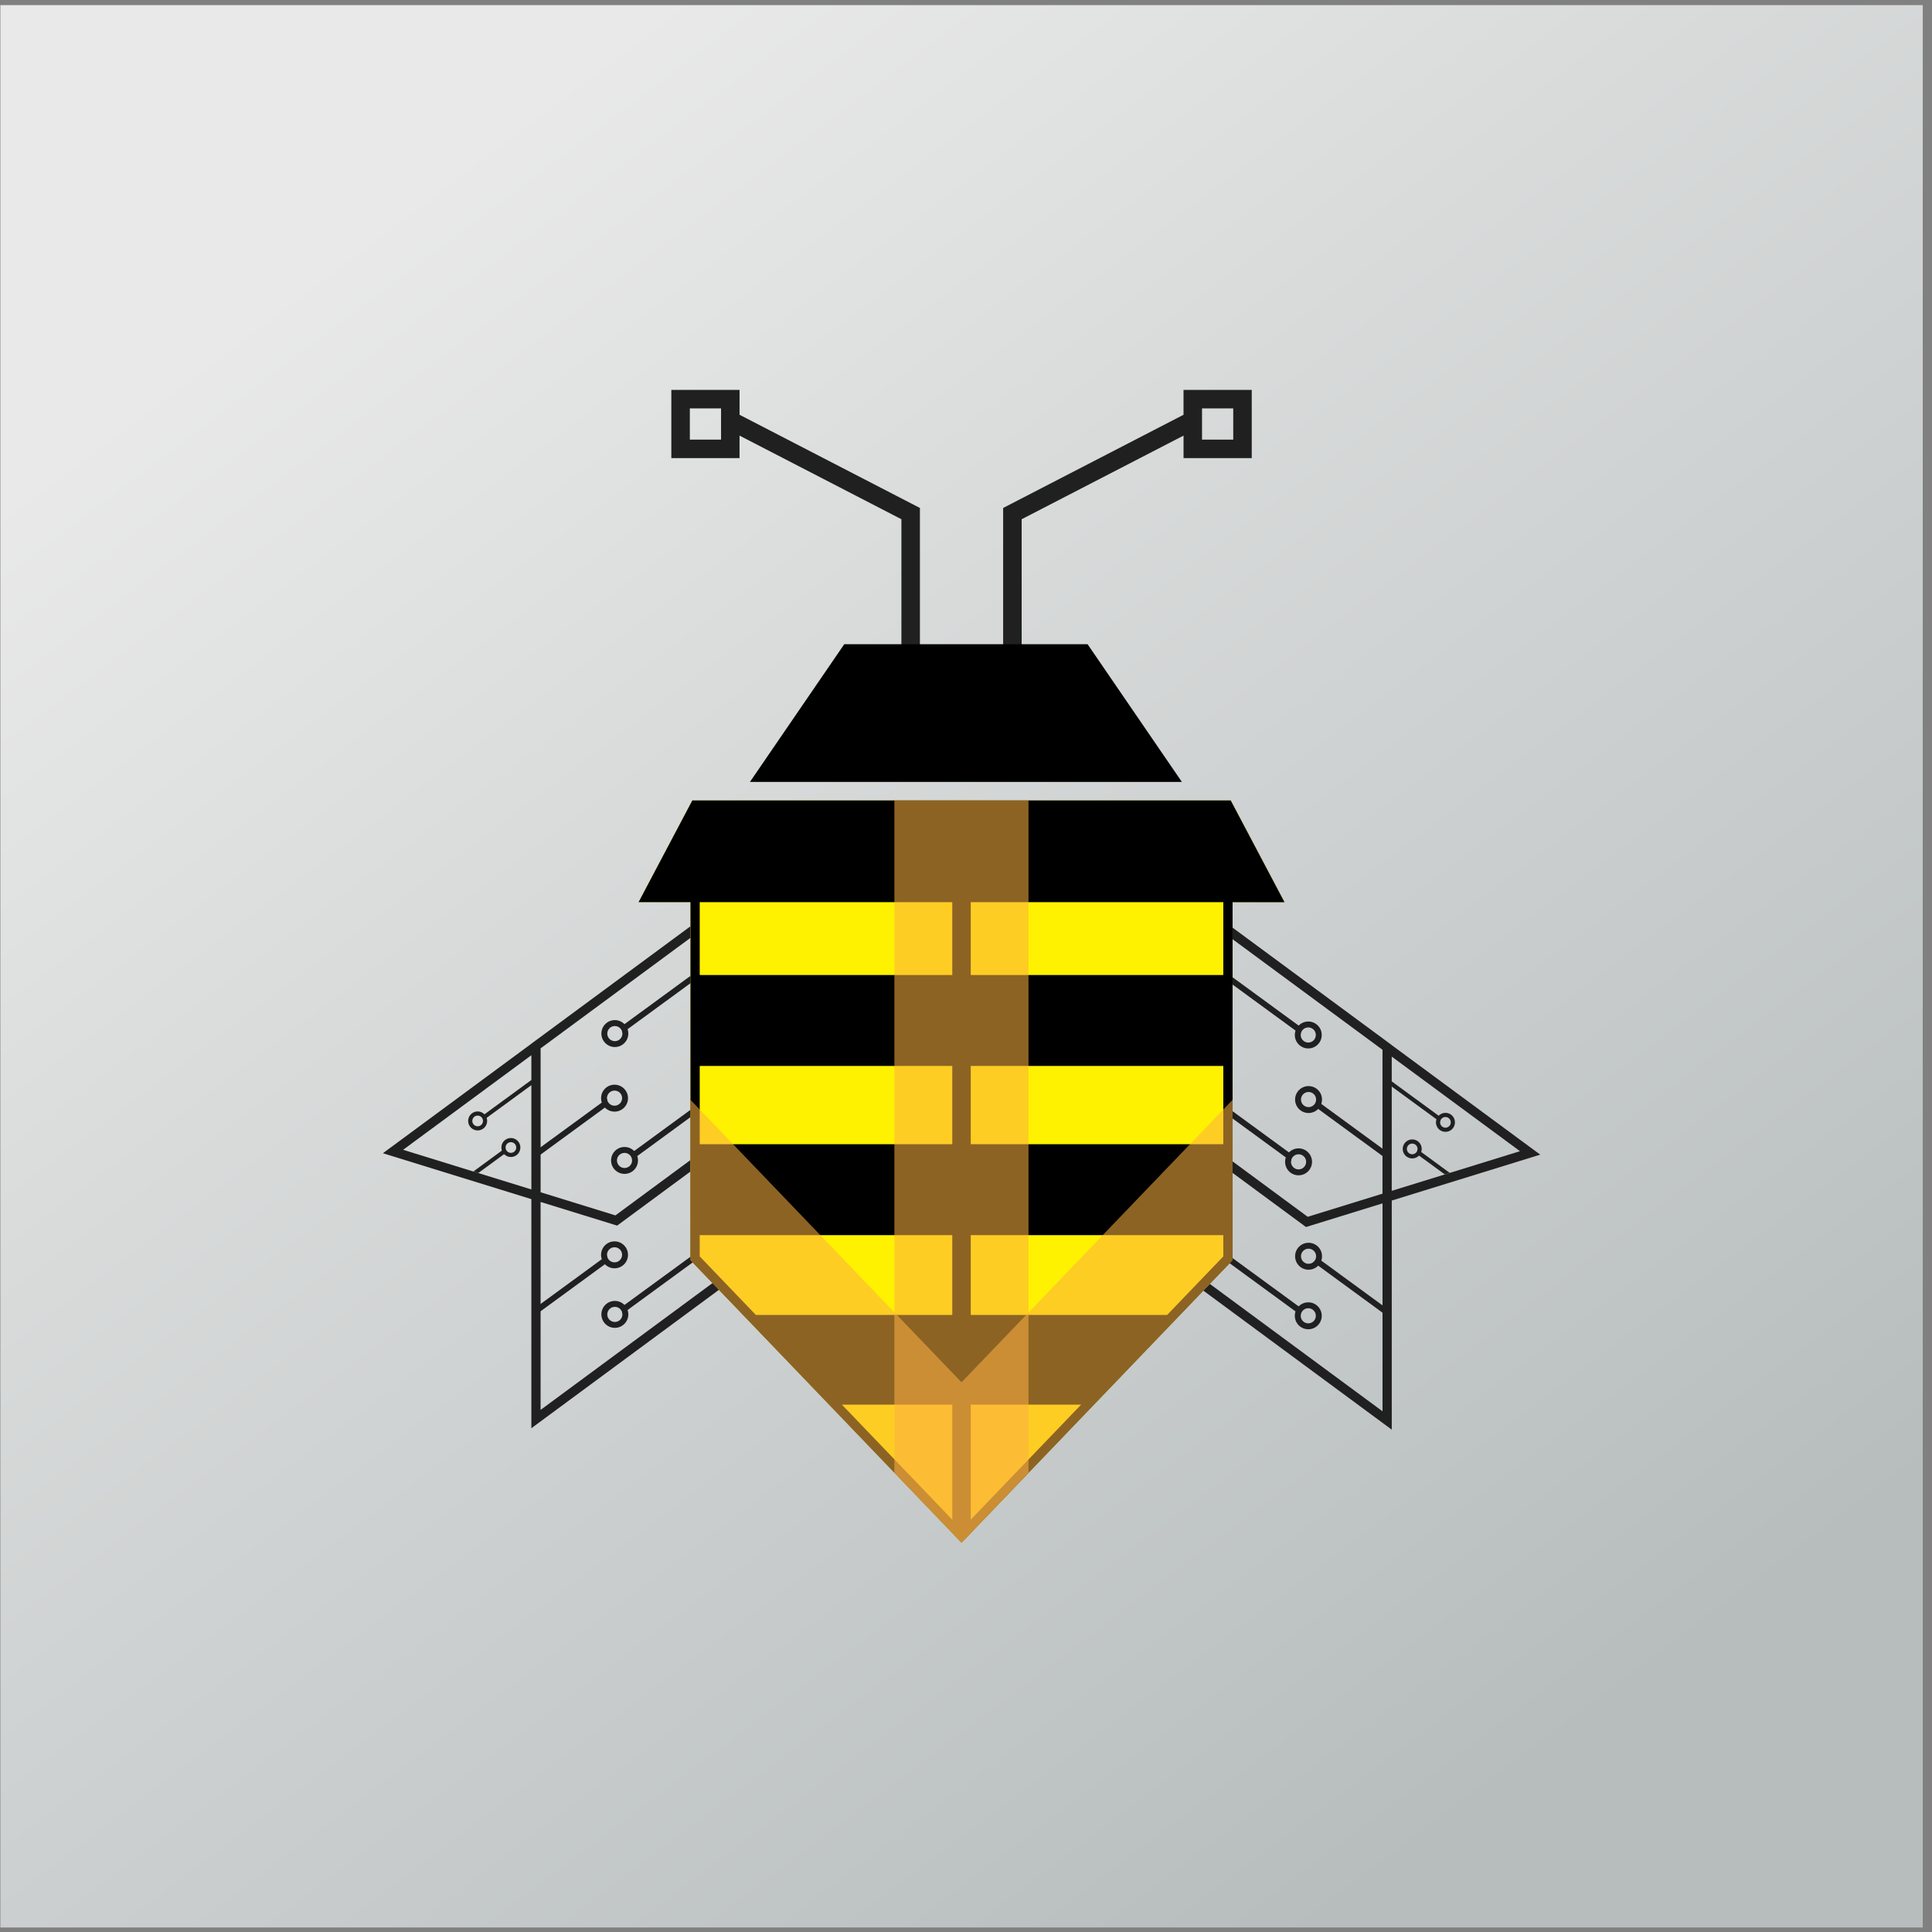<svg width="201" height="201" viewBox="0 0 201 201" fill="none" xmlns="http://www.w3.org/2000/svg">
<rect x="0" y="0" width="201" height="201" fill="#808080" stroke="none"/>
<rect width="200" height="200" transform="translate(0.038 0.531)" fill="url(#paint0_linear_1140_8691)"/>
<path d="M64.974 122.128C64.203 122.128 63.574 121.501 63.574 120.727C63.574 119.953 64.2 119.327 64.974 119.327C65.748 119.327 66.375 119.953 66.375 120.727C66.375 121.501 65.748 122.128 64.974 122.128ZM64.974 119.943C64.541 119.943 64.187 120.295 64.187 120.73C64.187 121.165 64.539 121.517 64.974 121.517C65.41 121.517 65.761 121.165 65.761 120.73C65.761 120.295 65.41 119.943 64.974 119.943Z" fill="#202020"/>
<path d="M65.764 120.664L73.468 115.03L73.106 114.534L65.764 119.904V120.664Z" fill="#202020"/>
<path d="M63.967 108.93C63.196 108.93 62.566 108.303 62.566 107.529C62.566 106.756 63.193 106.129 63.967 106.129C64.741 106.129 65.368 106.756 65.368 107.529C65.368 108.303 64.741 108.93 63.967 108.93ZM63.967 106.745C63.534 106.745 63.18 107.097 63.18 107.532C63.18 107.968 63.532 108.319 63.967 108.319C64.402 108.319 64.754 107.968 64.754 107.532C64.754 107.097 64.402 106.745 63.967 106.745Z" fill="#202020"/>
<path d="M64.754 107.467L72.461 101.832L72.099 101.336L64.754 106.706V107.467Z" fill="#202020"/>
<path d="M49.694 117.608C49.148 117.608 48.705 117.165 48.705 116.619C48.705 116.073 49.148 115.63 49.694 115.63C50.239 115.63 50.683 116.073 50.683 116.619C50.683 117.165 50.239 117.608 49.694 117.608ZM49.694 116.063C49.387 116.063 49.138 116.312 49.138 116.619C49.138 116.926 49.387 117.175 49.694 117.175C50.001 117.175 50.25 116.926 50.25 116.619C50.25 116.312 50.001 116.063 49.694 116.063Z" fill="#202020"/>
<path d="M50.252 116.575L55.693 112.595L55.439 112.246L50.252 116.037V116.575Z" fill="#202020"/>
<path d="M53.151 118.395C53.697 118.395 54.14 118.839 54.14 119.384C54.14 119.93 53.697 120.373 53.151 120.373C52.605 120.373 52.162 119.93 52.162 119.384C52.162 118.839 52.605 118.395 53.151 118.395ZM53.151 119.94C53.458 119.94 53.707 119.691 53.707 119.384C53.707 119.077 53.458 118.828 53.151 118.828C52.844 118.828 52.595 119.077 52.595 119.384C52.595 119.691 52.844 119.94 53.151 119.94Z" fill="#202020"/>
<path d="M49.245 121.879L49.759 122.039L52.592 119.966V119.429L49.245 121.879Z" fill="#202020"/>
<path d="M63.967 138.146C63.196 138.146 62.566 137.519 62.566 136.745C62.566 135.971 63.193 135.344 63.967 135.344C64.741 135.344 65.368 135.971 65.368 136.745C65.368 137.519 64.741 138.146 63.967 138.146ZM63.967 135.961C63.534 135.961 63.18 136.312 63.18 136.748C63.18 137.183 63.532 137.535 63.967 137.535C64.402 137.535 64.754 137.183 64.754 136.748C64.754 136.312 64.402 135.961 63.967 135.961Z" fill="#202020"/>
<path d="M64.754 136.682L72.461 131.05L72.099 130.554L64.754 135.921V136.682Z" fill="#202020"/>
<path d="M63.935 129.148C64.707 129.148 65.336 129.775 65.336 130.549C65.336 131.323 64.709 131.95 63.935 131.95C63.162 131.95 62.535 131.323 62.535 130.549C62.535 129.775 63.162 129.148 63.935 129.148ZM63.935 131.333C64.368 131.333 64.722 130.982 64.722 130.546C64.722 130.111 64.371 129.759 63.935 129.759C63.5 129.759 63.148 130.111 63.148 130.546C63.148 130.982 63.5 131.333 63.935 131.333Z" fill="#202020"/>
<path d="M63.146 130.612L55.441 136.247L55.801 136.742L63.146 131.373V130.612Z" fill="#202020"/>
<path d="M63.935 112.849C64.707 112.849 65.336 113.476 65.336 114.25C65.336 115.024 64.709 115.651 63.935 115.651C63.162 115.651 62.535 115.024 62.535 114.25C62.535 113.476 63.162 112.849 63.935 112.849ZM63.935 115.035C64.368 115.035 64.722 114.683 64.722 114.248C64.722 113.812 64.371 113.461 63.935 113.461C63.5 113.461 63.148 113.812 63.148 114.248C63.148 114.683 63.5 115.035 63.935 115.035Z" fill="#202020"/>
<path d="M63.146 114.313L55.441 119.945L55.801 120.441L63.146 115.071V114.313Z" fill="#202020"/>
<path d="M39.836 119.98L55.281 124.754V148.589L71.839 136.372L74.882 134.127L74.211 133.426L71.839 135.176L56.241 146.682V125.048L64.206 127.508L64.402 127.364L71.839 121.879V120.683L64.027 126.446L56.244 124.04V109.069L71.842 97.566V96.362L55.284 108.579V108.584L39.838 119.977L39.836 119.98ZM55.281 123.747L41.939 119.623L55.281 109.783V123.747Z" fill="#202020"/>
<path d="M133.699 120.874C133.699 120.103 134.326 119.473 135.1 119.473C135.873 119.473 136.5 120.1 136.5 120.874C136.5 121.648 135.873 122.275 135.1 122.275C134.326 122.275 133.699 121.648 133.699 120.874ZM134.313 120.874C134.313 121.307 134.664 121.661 135.1 121.661C135.535 121.661 135.887 121.31 135.887 120.874C135.887 120.439 135.535 120.087 135.1 120.087C134.664 120.087 134.313 120.439 134.313 120.874Z" fill="#202020"/>
<path d="M134.31 120.809L126.605 115.176L126.967 114.681L134.31 120.048V120.809Z" fill="#202020"/>
<path d="M134.709 107.677C134.709 106.905 135.336 106.276 136.11 106.276C136.883 106.276 137.51 106.903 137.51 107.677C137.51 108.45 136.883 109.077 136.11 109.077C135.336 109.077 134.709 108.45 134.709 107.677ZM135.323 107.677C135.323 108.109 135.674 108.464 136.11 108.464C136.545 108.464 136.896 108.112 136.896 107.677C136.896 107.241 136.545 106.89 136.11 106.89C135.674 106.89 135.323 107.241 135.323 107.677Z" fill="#202020"/>
<path d="M135.32 107.611L127.613 101.979L127.975 101.483L135.32 106.853V107.611Z" fill="#202020"/>
<path d="M149.391 116.766C149.391 116.221 149.835 115.777 150.38 115.777C150.926 115.777 151.369 116.221 151.369 116.766C151.369 117.312 150.926 117.755 150.38 117.755C149.835 117.755 149.391 117.312 149.391 116.766ZM149.824 116.766C149.824 117.073 150.073 117.322 150.38 117.322C150.687 117.322 150.936 117.073 150.936 116.766C150.936 116.459 150.687 116.21 150.38 116.21C150.073 116.21 149.824 116.459 149.824 116.766Z" fill="#202020"/>
<path d="M149.821 116.721L144.381 112.742L144.635 112.39L149.821 116.184V116.721Z" fill="#202020"/>
<path d="M147.912 119.531C147.912 120.077 147.468 120.52 146.923 120.52C146.377 120.52 145.934 120.077 145.934 119.531C145.934 118.985 146.377 118.542 146.923 118.542C147.468 118.542 147.912 118.985 147.912 119.531ZM147.479 119.531C147.479 119.224 147.23 118.975 146.923 118.975C146.616 118.975 146.367 119.224 146.367 119.531C146.367 119.838 146.616 120.087 146.923 120.087C147.23 120.087 147.479 119.838 147.479 119.531Z" fill="#202020"/>
<path d="M150.829 122.026L150.315 122.183L147.481 120.113V119.576L150.829 122.026Z" fill="#202020"/>
<path d="M134.709 136.892C134.709 136.121 135.336 135.491 136.11 135.491C136.883 135.491 137.51 136.118 137.51 136.892C137.51 137.666 136.883 138.293 136.11 138.293C135.336 138.293 134.709 137.666 134.709 136.892ZM135.323 136.892C135.323 137.325 135.674 137.679 136.11 137.679C136.545 137.679 136.896 137.327 136.896 136.892C136.896 136.456 136.545 136.105 136.11 136.105C135.674 136.105 135.323 136.456 135.323 136.892Z" fill="#202020"/>
<path d="M135.32 136.829L127.613 131.194L127.975 130.698L135.32 136.068V136.829Z" fill="#202020"/>
<path d="M137.539 130.696C137.539 131.467 136.912 132.097 136.138 132.097C135.365 132.097 134.738 131.47 134.738 130.696C134.738 129.922 135.365 129.295 136.138 129.295C136.912 129.295 137.539 129.922 137.539 130.696ZM136.925 130.696C136.925 130.263 136.574 129.909 136.138 129.909C135.703 129.909 135.351 130.26 135.351 130.696C135.351 131.131 135.703 131.483 136.138 131.483C136.574 131.483 136.925 131.131 136.925 130.696Z" fill="#202020"/>
<path d="M136.928 130.759L144.633 136.393L144.273 136.889L136.928 131.519V130.759Z" fill="#202020"/>
<path d="M137.539 114.395C137.539 115.166 136.912 115.795 136.138 115.795C135.367 115.795 134.738 115.169 134.738 114.395C134.738 113.621 135.365 112.994 136.138 112.994C136.912 112.994 137.539 113.621 137.539 114.395ZM136.925 114.395C136.925 113.962 136.574 113.608 136.138 113.608C135.703 113.608 135.351 113.959 135.351 114.395C135.351 114.83 135.703 115.182 136.138 115.182C136.574 115.182 136.925 114.83 136.925 114.395Z" fill="#202020"/>
<path d="M136.928 114.458L144.633 120.092L144.273 120.588L136.928 115.218V114.458Z" fill="#202020"/>
<path d="M144.793 108.731V108.726L128.234 96.509V97.713L143.832 109.216V124.187L136.049 126.593L128.237 120.83V122.026L135.674 127.511L135.871 127.655L143.835 125.195V146.829L128.237 135.323L125.866 133.573L125.194 134.274L128.237 136.519L144.795 148.736V124.901L160.241 120.126L144.795 108.734L144.793 108.731ZM144.793 109.927L158.135 119.767L144.793 123.891V109.927Z" fill="#202020"/>
<path d="M123.13 40.563V43.152L104.365 52.847V70.869H106.291V54.02L123.132 45.319V47.659H130.228V40.563H123.132H123.13ZM128.303 45.736H125.055V42.488H128.303V45.736Z" fill="#202020"/>
<path d="M69.843 40.563V47.659H76.939V45.319L93.78 54.02V70.869H95.706V52.847L76.942 43.152V40.563H69.846H69.843ZM71.769 42.488H75.016V45.736H71.769V42.488Z" fill="#202020"/>
<path d="M113.148 67.021H87.834L78.022 81.349H122.959L113.148 67.021Z" fill="black"/>
<path d="M128.04 83.275H100.034H72.026L66.433 93.86H71.834V101.438V110.9V119.04V128.503V131.102L77.304 136.803L80.449 140.079L100.034 160.493L119.62 140.079L122.762 136.803L128.232 131.102V128.503V119.04V110.9V101.438V93.86H133.636L128.04 83.275Z" fill="#FFF200"/>
<path d="M133.636 93.86L128.043 83.275H100.034H72.026L66.433 93.86H71.834V119.04V128.503V131.102L77.304 136.803L80.449 140.079L100.034 160.493L119.62 140.082L122.765 136.805L128.234 131.105V101.441V93.862H133.636V93.86ZM72.797 93.86H99.072V101.438H72.797V93.86ZM72.797 110.9H99.072V119.04H72.797V110.9ZM72.797 130.714V128.503H99.072V136.803H78.639L72.799 130.714H72.797ZM87.592 146.136H99.072V158.101L87.592 146.136ZM100.994 146.136H112.474L100.994 158.101V146.136ZM127.269 130.714L121.427 136.803H100.994V128.503H127.269V130.714ZM127.269 119.04H100.994V110.9H127.269V119.04ZM127.269 101.438H100.994V93.86H127.269V101.438Z" fill="black"/>
<g style="mix-blend-mode:multiply" opacity="0.56">
<path d="M127.385 115.308L100.034 143.812L72.684 115.308L71.834 114.424V119.041V128.503V131.102L77.304 136.803L80.449 140.079L100.034 160.493L119.62 140.079L122.762 136.803L128.232 131.102V128.503V119.041V114.424L127.385 115.308Z" fill="#FBB040"/>
</g>
<g style="mix-blend-mode:multiply" opacity="0.56">
<path d="M100.026 83.283H93.049V153.227L100.026 160.499L107.002 153.227V83.283H100.026Z" fill="#FBB040"/>
</g>
<defs>
<linearGradient id="paint0_linear_1140_8691" x1="40.434" y1="20.624" x2="161.975" y2="181.753" gradientUnits="userSpaceOnUse">
<stop stop-color="#E9E9E9"/>
<stop offset="1" stop-color="#B7BDBD"/>
</linearGradient>
</defs>
</svg>
